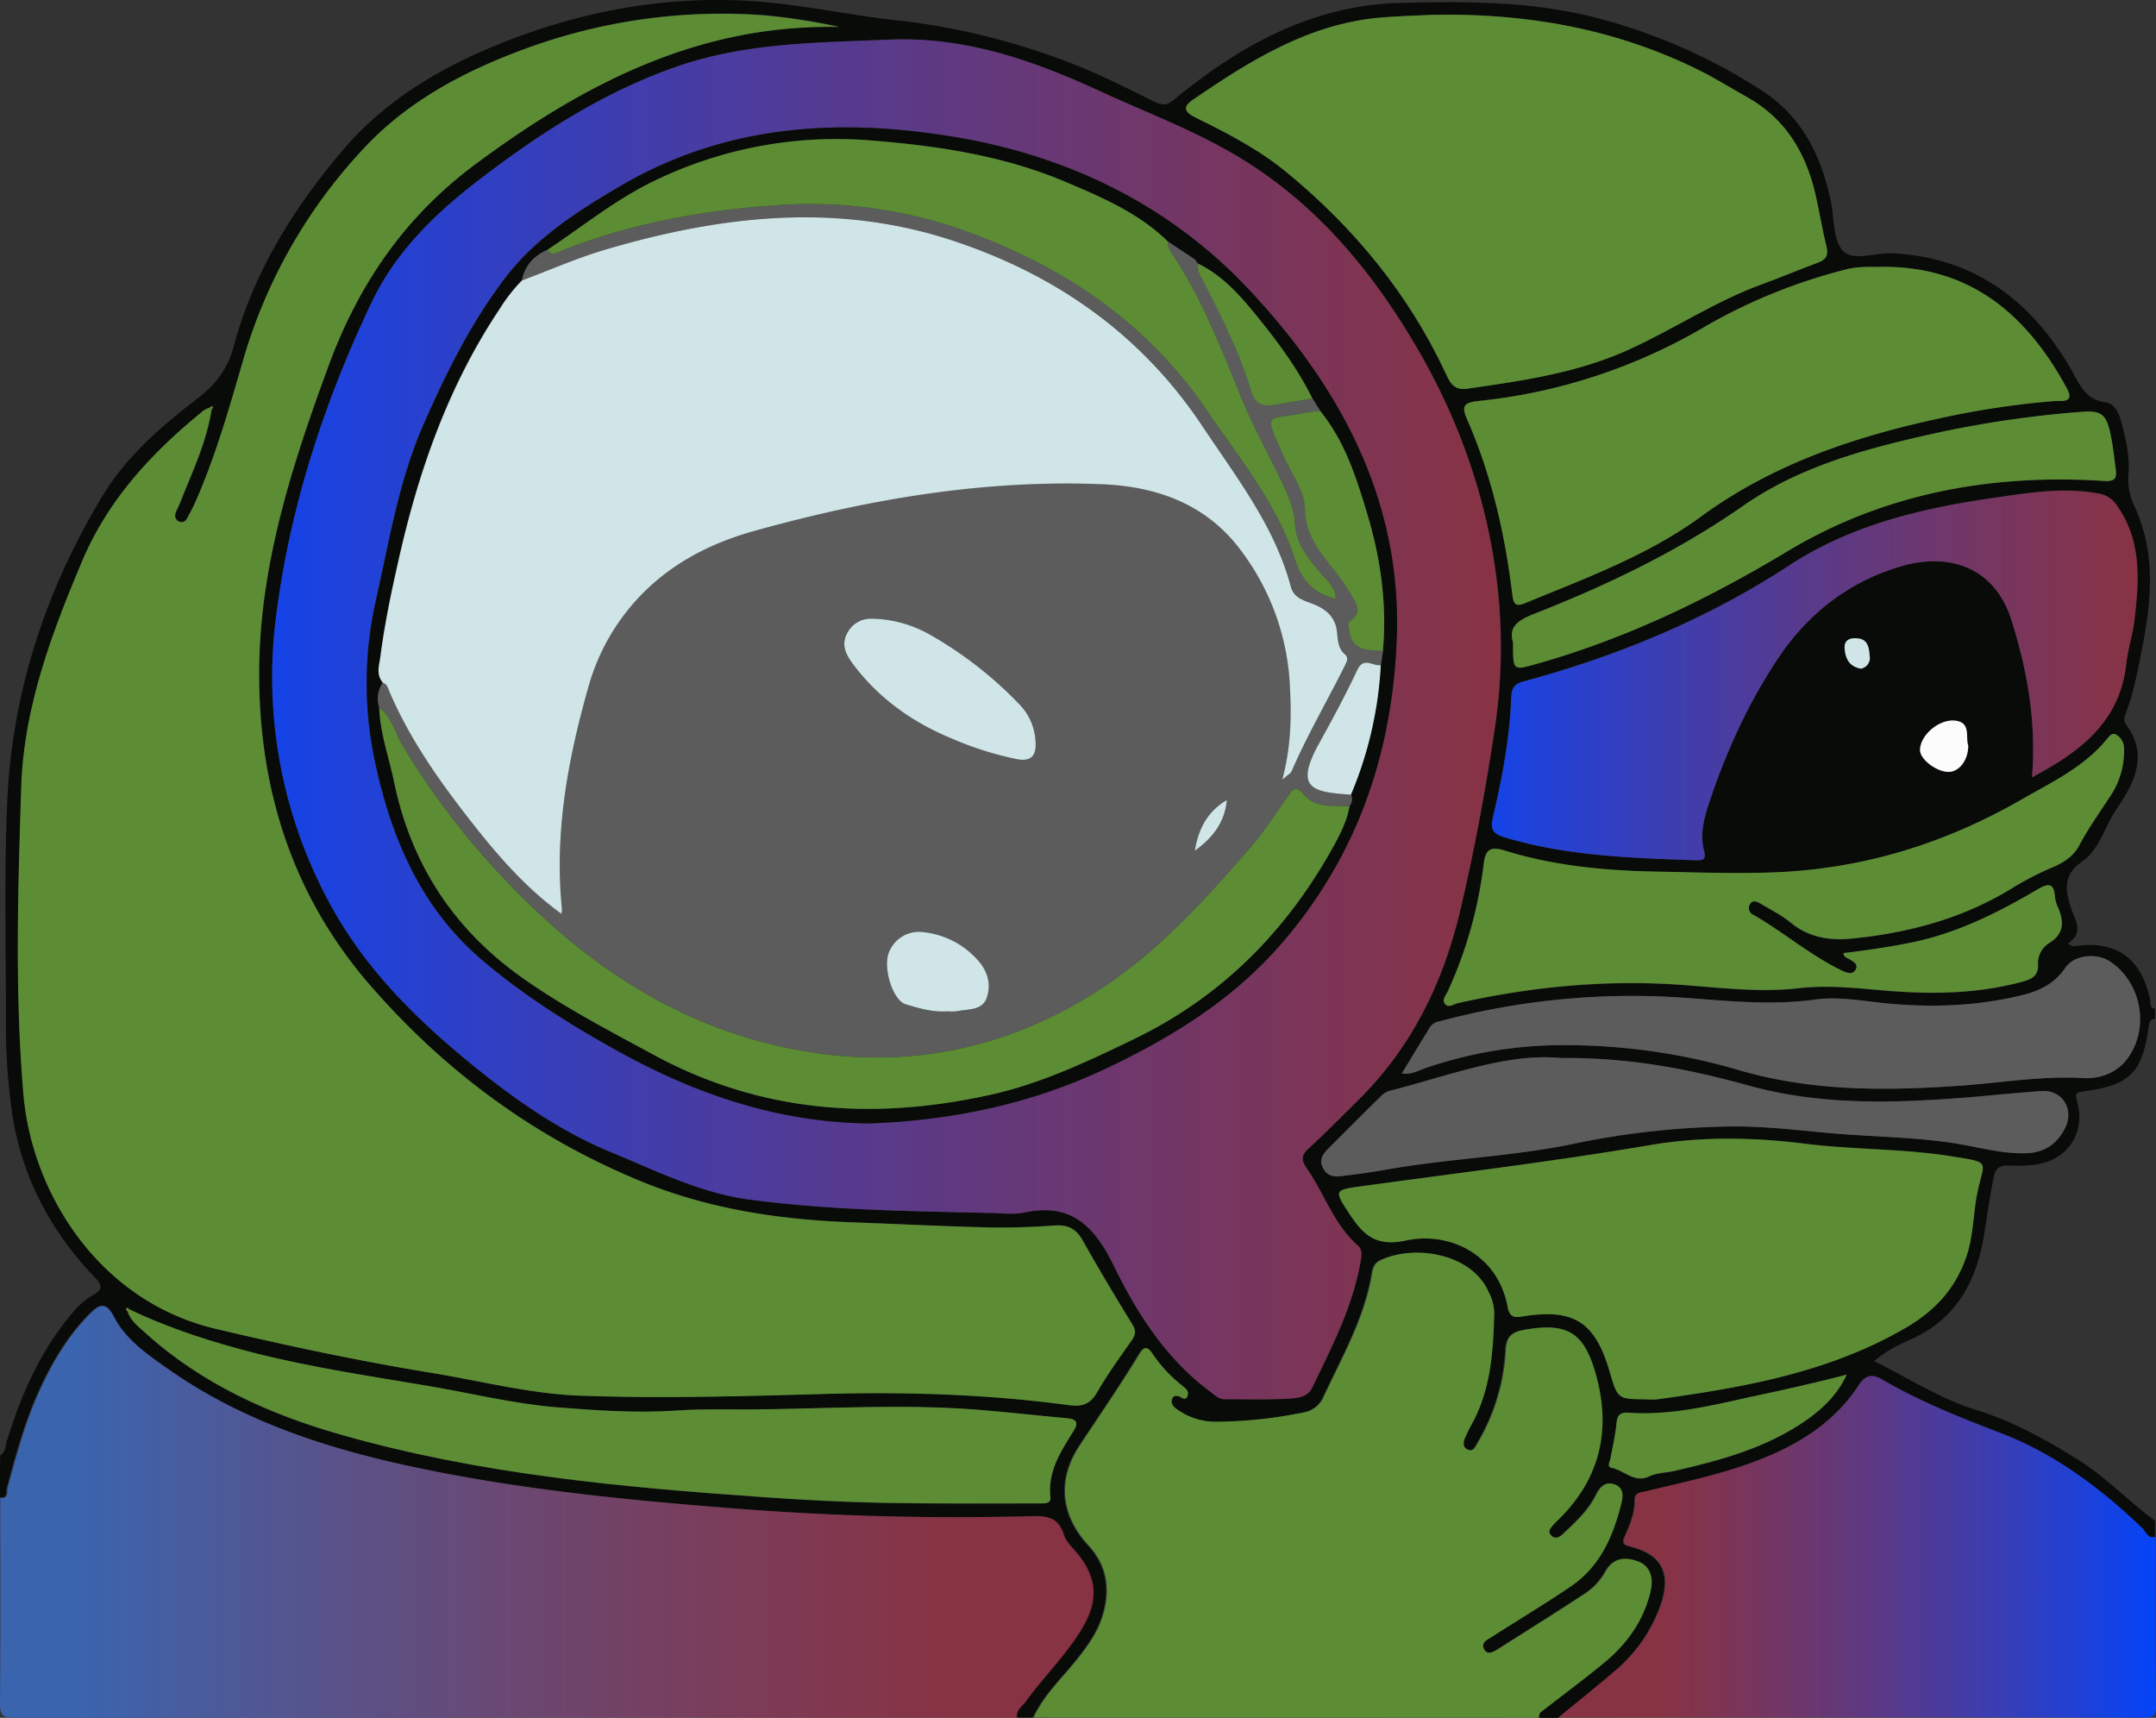 <svg xmlns="http://www.w3.org/2000/svg" xmlns:xlink="http://www.w3.org/1999/xlink" viewBox="0 0 656.99 523.43"><rect x="0" y="0" width="656.99" height="523.43" fill="#333333" stroke="none"/><defs><linearGradient id="a" x1="870.8" y1="1161.82" x2="1204.09" y2="1161.82" gradientUnits="userSpaceOnUse"><stop offset="0.07" stop-color="#3b64af"/><stop offset="0.87" stop-color="#ac334b" stop-opacity="0.7"/></linearGradient><linearGradient id="b" x1="1346.76" y1="1172.47" x2="1528.79" y2="1172.47" gradientUnits="userSpaceOnUse"><stop offset="0.17" stop-color="#ac334b" stop-opacity="0.7"/><stop offset="1" stop-color="#0344fb"/></linearGradient><linearGradient id="c" x1="953.78" y1="920.33" x2="1328.12" y2="920.33" gradientUnits="userSpaceOnUse"><stop offset="0" stop-color="#1543e7"/><stop offset="1" stop-color="#ac334b" stop-opacity="0.7"/></linearGradient><linearGradient id="d" x1="1325.42" y1="906.92" x2="1522.17" y2="906.92" xlink:href="#c"/></defs><path d="M870.89,1144.5c1.73-.94,1.57-2.8,2-4.31,4.05-13,9.27-25.32,17.68-36.14,2.47-3.18,5-6.3,8.58-8.26,2.91-1.61,2.88-3,.67-5.27-14.14-14.72-23.06-32.06-25.63-52.42a185.63,185.63,0,0,1-1.59-23.92c.08-23-.62-46,.41-68.92,1.52-33.54,11.87-64.74,29.26-93.36,7.22-11.88,17.91-21,28.9-29.49,5.4-4.16,9-8.81,10.83-15.66,6.09-22.79,18.44-42.49,33.54-60.16,13.53-15.84,31.53-26,50.88-33.41,24.42-9.34,49.81-13.6,75.92-11.51,13.57,1.08,27,4,40.54,5.53a211.12,211.12,0,0,1,57.88,14.64c7.52,3.13,14.8,6.85,22.13,10.43,2.17,1.05,3.52,1,5.61-.7,20.17-16.64,42.36-28.93,69.31-29.55,20.15-.47,40.39-.53,60.05,4.73a172.11,172.11,0,0,1,50,22.1c12.22,8,17.83,19.78,20.81,33.36,1.14,5.2.57,11.81,3.63,15.26s9.93.62,15.12.87c25,1.25,42.26,14.32,54.44,35.26,2.54,4.36,4.22,9.32,10.47,10.12,2.49.32,4,2.78,4.7,5.38,1.49,5.48,2.91,11.09,2.34,16.71a19.09,19.09,0,0,0,2,9.92c6.71,14.7,4.85,29.59,1.89,44.57-1.19,6-2.37,12.09-4.56,17.88-.48,1.26-.92,2.49,0,3.77,7,9.43,2.22,18.2-2.93,25.7-3.64,5.3-5.1,12.3-10.51,16.05-5.8,4-5.17,8.48-3.38,14.12,1.1,3.44,4.27,7.49-1,10.84,1,.48,1.38.89,1.73.84,12.92-2,20.69,3.43,23.41,16.33.21,1-.25,2.5,1.49,2.72v3c-1.79.18-1.83,1.49-2,2.86-2,13.69-5.68,17.36-19.7,19.29-2.17.3-2.78.6-2.09,3,2.74,9.39-2.69,17.8-12.36,19.28a40.62,40.62,0,0,1-8,.32c-2.86-.13-4.45.4-5.08,3.76-1,5.23-1.85,10.46-2.62,15.73-2.11,14.54-7.83,26.67-22.11,33.25-4,1.81-8,3.69-11.63,6.86,10.58,5.25,20.11,11.49,31,14.85,11.23,3.47,21.37,9.07,31.27,15.28,8.47,5.32,15.29,12.64,23.3,18.5v5c-2.38.66-3-1.61-4.13-2.71-12.69-12.25-26.69-22.73-43.2-29-12.3-4.71-24.47-9.54-35.84-16.19-3.17-1.86-5.16-1.56-7.29,1.7-6.89,10.54-16.86,17.16-28.36,21.92-11.76,4.87-24.14,7.35-36.4,10.34-1.6.39-3.51.28-3.47,2.68.07,4-1.48,7.47-3,11-.73,1.67-.72,2.58,1.48,3.13,9.73,2.41,12.73,8,9.49,17.67a46.39,46.39,0,0,1-14.38,20.62c-5.53,4.73-11.22,9.27-16.84,13.9h-6c-.29-1.49.91-2,1.8-2.69,6.16-4.81,12.49-9.42,18.47-14.45,6.77-5.69,11.72-12.76,13.71-21.53.82-3.63.17-7.36-3.68-8.89s-7.57-1.35-10,2.9a19.08,19.08,0,0,1-6,6.62c-8.76,5.75-17.64,11.34-26.51,16.93-1.35.86-3.28,2.22-4.45.45-1.42-2.19,1-3.15,2.42-4.08,8-5.14,16.13-10,24-15.35,8.76-6,12.77-15.09,15.22-25,.51-2.07.94-5-2-6s-4.5.94-5.73,3.39c-2.36,4.71-6.22,8.2-10,11.75-1,1-2.38,1.6-3.55.45-1.34-1.3-.12-2.41.74-3.4.66-.75,1.41-1.42,2.11-2.13,12.43-12.61,15.39-27.58,10.54-44.22-3.62-12.42-8.79-15.2-21.64-12.94-3.73.66-5.4,2.14-5.61,6.11a61.84,61.84,0,0,1-8.6,28.41c-.67,1.13-1.28,2.68-2.94,2-1.84-.77-1.44-2.4-.8-3.85s1.27-2.71,2-4c5.81-10.59,6.51-22.22,6.8-33.91a14.71,14.71,0,0,0-1.68-6.23c-5.17-11.86-22.66-14.64-33-9.72-1.75.83-2.26,2.34-2.53,4-2.2,13.57-9,25.31-14.71,37.52a8.08,8.08,0,0,1-6,4.81,138,138,0,0,1-26.25,2.86,20.35,20.35,0,0,1-12.68-3.92c-1-.69-1.8-1.6-1.3-3,.34-1,1.18-1.09,2-.88s2.07,1.79,2.74-.21c.45-1.34-.65-2.16-1.54-2.89a42.46,42.46,0,0,1-9.17-9.8c-1.75-2.72-2.78-2-4.15.32-5.67,9.41-11.93,18.45-18,27.6-7.33,11.11-5.24,21.89,2.65,30.43,5.92,6.4,6.77,13.89,4.21,21.88-1.54,4.8-4.47,8.85-7.61,12.8-4.61,5.79-10.16,10.91-13.33,17.78h-5c-.44-2.35,1.58-3.43,2.66-4.93,5.64-7.82,12.75-14.54,17.57-23,4.73-8.25,3.92-15.27-2.2-22.48-1.39-1.64-3.15-3.28-3.75-5.23-1.6-5.22-4.78-5.88-9.89-5.74a862.68,862.68,0,0,1-90.81-2.37c-33.51-2.62-66.92-5.92-99.84-13.13-25.91-5.68-50.69-14-72.59-29.42-6.27-4.41-12.78-8.86-16.39-15.81-2.43-4.67-4.35-3.87-7.23-1-6.67,6.7-11.41,14.68-15.32,23.21-4.4,9.57-7.13,19.69-9.86,29.81-.33,1.2.41,3.49-2.27,3.06Zm39.37-44.37c-.33-.33-.69-.79-1.07-.12-.08.12.28.49.44.74.9,2.88,3.26,4.61,5.32,6.48,17.17,15.58,37.77,24.86,59.69,31.11,42.13,12,85.54,16,129,19.05,11.94.84,23.92,1.48,35.89,1.71,16.14.32,32.3.16,48.45.19,1.33,0,3.07,0,2.87-1.86-.85-7.93,3.22-14.06,7.11-20.29,1.5-2.4.93-3.54-2-3.8-9.43-.82-18.84-2-28.28-2.67-23-1.72-45.92-.18-68.87,0-7.16,0-14.35-.19-21.48.3-12.5.88-24.93,0-37.36-1-13-1.09-25.57-4.24-38.35-6.4-17.68-3-35.43-5.63-52.87-10C935.53,1110.18,922.6,1106.05,910.26,1100.13Zm24.39-274.75a8.11,8.11,0,0,0-1.78.85c-15.54,12.64-29,26.91-36.92,45.75-9.38,22.2-17.85,44.87-18.62,69-1,31.09-2,62.28.65,93.36,2.56,30.32,23,63.24,58.52,71.66,21.87,5.18,43.78,9.85,66,13.47,15.1,2.47,30,6.39,45.34,6.93,24.48.87,49,.18,73.42-.51,25.15-.72,50.27,0,75.25,3.38,3.87.52,6.48-.13,8.6-3.81,3.16-5.46,6.87-10.61,10.51-15.78,1.2-1.71,1.55-2.94.36-4.89-5.21-8.52-10.35-17.08-15.25-25.78-2-3.5-4.46-4.75-8.45-4.47-6.8.48-13.64.74-20.45.58-13.64-.33-27.27-1-40.91-1.53-22.4-.81-44.06-4-65.2-12.7-32.29-13.36-59.34-33.39-82-59.46-23.38-26.89-33.75-58.85-33.9-94.24-.14-33.22,10-64.16,21.25-94.88,9.15-24.86,23.31-45.44,45-61.42,33-24.42,68.07-42.49,110.59-41.58a187.31,187.31,0,0,0-22.92-3.57,173.76,173.76,0,0,0-74,10.68c-17.66,6.6-34.19,15.44-47.22,29.12a158.63,158.63,0,0,0-37.58,65.65c-4.17,14.2-8.19,28.48-14.12,42.1a56.87,56.87,0,0,1-2.9,5.79,1.85,1.85,0,0,1-2.55.88,2,2,0,0,1-.93-2.56c.38-1.1,1-2.12,1.39-3.2,3.67-9.27,8-18.3,9.56-28.29.32-.32.64-.67.09-1C935.22,824.87,934.88,825.22,934.65,825.38Zm237.63,245.36c3.5,0,7.13.61,10.47-.11,14.3-3.1,21.44,3.88,27.42,16.13,7.13,14.59,16,28.48,29.5,38.49,1.34,1,2.45,2.25,4.31,2.24,6.49,0,13,.2,19.47-.18,2.62-.15,5.74-.29,7.27-3.46,6-12.44,12.39-24.72,14.72-38.56.29-1.71.55-3.36-.89-4.64-7.33-6.48-10.21-15.89-15.62-23.64-1.33-1.9-1.83-3.63.36-5.65,5.38-5,10.54-10.16,15.73-15.32,16.07-16,25.6-35.66,30.72-57.33,4.32-18.25,7.73-36.76,10.52-55.31a167,167,0,0,0,1-42.33c-2.82-26.72-11.56-51.69-25.11-74.69-13-22.06-29-41.59-51.14-55.69-14.31-9.12-30.08-14.87-45.27-21.88-20.22-9.32-41-16.59-64.14-15.59-21.5.92-43,.95-63.64,7.9-22.46,7.59-42.18,20.27-60.92,34.62-13.51,10.36-25.56,22-33,37.54-14.22,29.9-24.51,61.1-28.89,94a144.47,144.47,0,0,0,15.78,88.48c10.76,20.3,26.83,36.12,44.54,50.45,12.88,10.42,26.33,19.78,41.74,26.1,13.67,5.61,26.93,12.34,41.86,14.33C1123.37,1069.89,1147.83,1070.2,1172.28,1070.74Zm135-365.07c-5.32.27-10.65.38-16,.84-21.75,1.91-39.5,13-56.89,24.93-3.54,2.41-2.68,3.87.92,5.65,9.7,4.79,19.41,9.85,27.74,16.74,20.24,16.73,36.7,36.64,48,60.57,1.35,2.87,2.39,5.8,6.72,5.19,16.82-2.4,33.6-4.79,49.3-11.91,13.79-6.26,26.45-14.8,40.77-20,5.63-2.05,11.15-4.39,16.77-6.47,2.42-.9,3.39-2.12,2.72-4.87-1.31-5.32-2.17-10.75-3.39-16.1-2.92-12.73-9.22-23.11-21-29.61-4.66-2.58-9.17-5.45-13.92-7.83C1363.35,709.91,1335.9,705.09,1307.3,705.67Zm65,421.86a25.39,25.39,0,0,0,3.49,0c26.26-3.62,52.16-8.1,75.69-21.75,9-5.19,15-11.76,18.39-21.23,2.36-6.51,2.18-13.42,3.54-20.09,2-9.69,4.47-9-8-11-14.66-2.34-29.53-2-44.23-3.79-15.76-2-31.67-2.3-47.29.35-29.36,5-58.9,8.55-88.38,12.6-8,1.1-8.16,1.22-3.72,8,4,6.15,7.76,10.62,17.37,8.52,13.12-2.86,28.09,4,31.1,20.24.65,3.52,2.47,3.21,4.91,2.83,15.3-2.39,21.75,1.76,26.14,16.79C1363.75,1127.46,1363.75,1127.46,1372.27,1127.53Zm71.47-345.06c-3.44,0-6.93-.15-10.37.75A168.27,168.27,0,0,0,1391,800.3a170.36,170.36,0,0,1-69.51,23c-5.28.54-5.1,2.13-3.4,6,7.37,16.9,11.37,34.71,13.61,52.94.36,2.89.94,3.89,3.91,2.66,18.46-7.62,37.41-14.53,53.6-26.39,21.93-16,46.74-24.31,72.77-29.93a259.35,259.35,0,0,1,35-5.26c1.81-.14,6.2.79,3.72-3.81C1488.41,796.92,1471.06,782.05,1443.74,782.47ZM1490,938c14.93-7.87,26.83-17,28.71-34.6.48-4.45,1.94-8.79,2.48-13.24,1.46-12.15,2.3-24.24-5.37-35.07a8.08,8.08,0,0,0-5.59-3.58c-10.54-2-20.86-.27-31.26,1.22-22.25,3.19-43.81,8.18-63,20.71-25,16.34-52.32,27.62-81.1,35.37-2.93.79-3.48,2.45-3.58,5-.47,12.36-2.79,24.46-5.59,36.44-.86,3.69.17,5,3.5,6,19,5.75,38.68,6.36,58.32,7,1.86.07,3.27,0,2.56-2.7-1.27-4.84-.21-9.6,1.32-14.22,5.3-16,12.23-31.39,21.71-45.35,9.15-13.47,21.93-23.07,37.59-27.47,14-3.94,27.94.38,33,16.53C1488.6,905.44,1491.38,921,1490,938Zm-57.47,53.61c.14,1.21,1,1.42,1.72,1.84,1.29.79,3,1.64,1.84,3.38-1,1.49-2.7.81-4.08.14-9.65-4.64-17.78-11.71-27-17a2.25,2.25,0,0,1-.92-3.41c.87-1.24,2.13-.64,3.13,0,3.13,1.89,6.48,3.54,9.28,5.85,5.45,4.49,11.92,5.44,18.35,4.81,17.37-1.71,34-6.1,49.09-15.42a92.85,92.85,0,0,1,12.43-6.39c3.37-1.45,6.24-3.37,7.92-6.53,3-5.7,6.82-10.86,10.26-16.27a24.78,24.78,0,0,0,3.41-13.39,4.69,4.69,0,0,0-2.4-4.14c-1.08-.65-1.92.24-2.52,1-7,8.76-16.91,13.36-26.24,18.73-23.31,13.41-48.26,21.16-75.34,22.22-12,.47-24,0-35.92-.22-15.68-.3-31.26-1.75-46.3-6.42-4.58-1.42-5.87-.11-6.39,4.11a130.46,130.46,0,0,1-10.92,38.75c-.55,1.18-1.74,2.57-1,3.71,1.1,1.59,2.73.21,4.09-.1,22.53-5,45.24-7.23,68.35-5.53,11.76.87,23.61,2.36,35.39,1,9.56-1.09,18.9.14,28.34.87,13.32,1,26.62.7,39.65-2.79,2.78-.75,5.31-1.62,5-5.55a7.17,7.17,0,0,1,3.5-6.33c4.46-2.81,4.44-6.42,2.67-10.65a10.62,10.62,0,0,1-1-3.35c-.28-4.54-2.26-4.1-5.39-2.25-12.23,7.19-24.83,13.48-38.95,16.26C1446,989.78,1439.28,990.76,1432.54,991.57ZM1298,1028.2c2.8.49,4.87-.78,7-1.53a128.58,128.58,0,0,1,43.6-7.05,187.2,187.2,0,0,1,52.13,7.61c22.29,6.53,44.94,6.34,67.79,4.71,12.25-.87,24.41-3,36.8-2.3,5.29.31,10.39-1.42,13.72-5.88,7-9.37,4.27-23.52-5.46-29.75-4.06-2.6-10.86-1.83-13.5,2.12-3.24,4.83-7.93,7-13.16,8.28-13.71,3.35-27.6,3.82-41.62,2.44-7.1-.7-14.26-2.11-21.39-1.12-13.17,1.84-26.27.44-39.34-.51a226.15,226.15,0,0,0-75.08,7.14,4.33,4.33,0,0,0-2.9,1.72C1303.73,1018.72,1300.91,1023.36,1298,1028.2Zm48.5-4.66c-16.55-1.62-34.25,5.47-52.4,10a5.82,5.82,0,0,0-2.46,1.58q-8,7.88-15.92,15.85c-1.68,1.7-3.16,3.43-1.72,6.13s3.67,2.62,6,2.33c4.45-.56,8.9-1.15,13.32-1.94,18.81-3.36,38-3.93,56.75-7.8a247.38,247.38,0,0,1,49.48-5.34c11.86,0,23.53,1.76,35.3,2.53,10.43.68,20.9,1,31.28,2.55,7.37,1.13,14.57,3.34,22.17,3.07,5.68-.2,9.46-2.94,11.83-7.74,2.83-5.72-.93-11.61-7.18-11.19-8.62.58-17.21,1.56-25.83,2.19-21.29,1.57-42.53,1.93-63.39-3.85C1385.88,1027,1367.84,1023.36,1346.47,1023.54ZM1331.88,897c0,8.76-.11,8.51,7.59,6.32,27-7.65,51.83-19.63,75.79-34.06,29.68-17.87,62.41-23.77,96.74-21.56,2.64.17,3.9-.42,3.56-3.09-.47-3.79-.89-7.6-1.67-11.33-1.27-6-2.89-7.14-9-6.62a328.07,328.07,0,0,0-42.44,6.08c-21.22,4.64-42.44,10-60.45,22.53-19.87,13.85-41.35,24.15-63.69,32.92C1333.43,890.09,1330.35,892.12,1331.88,897Zm101.66,223c-10,2.63-19.91,4.78-29.78,7-12.15,2.67-24.25,5.62-36.86,4.72-2.12-.15-3.3.44-3.52,3-.31,3.62-1.19,7.2-1.82,10.79-.18,1-1.29,2.64.35,3,3.88.75,6.92,4.85,11.64,2.51,2.15-1.06,4.86-1,7.29-1.54,14.31-3.28,28.44-7.08,40.66-15.71C1426.51,1130.14,1430.86,1125.87,1433.54,1120Zm37-191.69c-.95-2.47,1.08-7.21-4.26-7.57-5-.34-10.43,4.64-10.44,9,0,2.72,4.7,6.44,8.4,6.65C1467.57,936.57,1470.55,933,1470.58,928.34Zm-32.75-23.43a3.32,3.32,0,0,0,2.74-3.68c-.24-2.42-.35-5.23-3.77-5.53-2.29-.2-4.13.59-3.88,3.25S1434.14,904.17,1437.83,904.91Z" transform="translate(-870.8 -701.15)" style="fill:#090b08"/><path d="M870.89,1157.5c2.68.43,1.94-1.86,2.27-3.06,2.73-10.12,5.46-20.24,9.86-29.81,3.91-8.53,8.65-16.51,15.32-23.21,2.88-2.9,4.8-3.7,7.23,1,3.61,6.95,10.12,11.4,16.39,15.81,21.9,15.42,46.68,23.74,72.59,29.42,32.92,7.21,66.33,10.51,99.84,13.13a862.68,862.68,0,0,0,90.81,2.37c5.11-.14,8.29.52,9.89,5.74.6,2,2.36,3.59,3.75,5.23,6.12,7.21,6.93,14.23,2.2,22.48-4.82,8.43-11.93,15.15-17.57,23-1.08,1.5-3.1,2.58-2.66,4.93q-152.76,0-305.51.11c-3.95,0-4.53-1.11-4.5-4.69C871,1199.09,870.89,1178.3,870.89,1157.5Z" transform="translate(-870.8 -701.15)" style="fill:url(#a)"/><path d="M1185.8,1224.47c3.17-6.87,8.72-12,13.33-17.78,3.14-4,6.07-8,7.61-12.8,2.56-8,1.71-15.48-4.21-21.88-7.89-8.54-10-19.32-2.65-30.43,6-9.15,12.29-18.19,18-27.6,1.37-2.28,2.4-3,4.15-.32a42.46,42.46,0,0,0,9.17,9.8c.89.73,2,1.55,1.54,2.89-.67,2-1.79.43-2.74.21s-1.71-.08-2,.88c-.5,1.35.35,2.26,1.3,3a20.35,20.35,0,0,0,12.68,3.92,138,138,0,0,0,26.25-2.86,8.08,8.08,0,0,0,6-4.81c5.66-12.21,12.51-24,14.71-37.52.27-1.68.78-3.19,2.53-4,10.37-4.92,27.86-2.14,33,9.72a14.71,14.71,0,0,1,1.68,6.23c-.29,11.69-1,23.32-6.8,33.91-.72,1.32-1.39,2.66-2,4s-1,3.08.8,3.85c1.66.69,2.27-.86,2.94-2a61.84,61.84,0,0,0,8.6-28.41c.21-4,1.88-5.45,5.61-6.11,12.85-2.26,18,.52,21.64,12.94,4.85,16.64,1.89,31.61-10.54,44.22-.7.71-1.45,1.38-2.11,2.13-.86,1-2.08,2.1-.74,3.4,1.17,1.15,2.53.52,3.55-.45,3.75-3.55,7.61-7,10-11.75,1.23-2.45,2.72-4.44,5.73-3.39s2.54,3.92,2,6c-2.45,9.87-6.46,19-15.22,25-7.85,5.34-16,10.21-24,15.35-1.45.93-3.84,1.89-2.42,4.08,1.17,1.77,3.1.41,4.45-.45,8.87-5.59,17.75-11.18,26.51-16.93a19.08,19.08,0,0,0,6-6.62c2.41-4.25,6.24-4.39,10-2.9s4.5,5.26,3.68,8.89c-2,8.77-6.94,15.84-13.71,21.53-6,5-12.31,9.64-18.47,14.45-.89.69-2.09,1.2-1.8,2.69Z" transform="translate(-870.8 -701.15)" style="fill:#5c8d35"/><path d="M1345.76,1224.47c5.62-4.63,11.31-9.17,16.84-13.9A46.39,46.39,0,0,0,1377,1190c3.24-9.63.24-15.26-9.49-17.67-2.2-.55-2.21-1.46-1.48-3.13,1.53-3.5,3.08-7,3-11,0-2.4,1.87-2.29,3.47-2.68,12.26-3,24.64-5.47,36.4-10.34,11.5-4.76,21.47-11.38,28.36-21.92,2.13-3.26,4.12-3.56,7.29-1.7,11.37,6.65,23.54,11.48,35.84,16.19,16.51,6.32,30.51,16.8,43.2,29,1.14,1.1,1.75,3.37,4.13,2.71,0,17.16-.1,34.32.08,51.48,0,3-.6,3.59-3.58,3.58Q1435,1224.39,1345.76,1224.47Z" transform="translate(-870.8 -701.15)" style="fill:url(#b)"/><path d="M935.22,826c-1.53,10-5.89,19-9.56,28.28-.43,1.08-1,2.1-1.39,3.2a2,2,0,0,0,.93,2.56,1.85,1.85,0,0,0,2.55-.88,56.87,56.87,0,0,0,2.9-5.79c5.93-13.62,10-27.9,14.12-42.1a158.63,158.63,0,0,1,37.58-65.65c13-13.68,29.56-22.52,47.22-29.12a173.76,173.76,0,0,1,74-10.68,187.31,187.31,0,0,1,22.92,3.57C1084,708.44,1049,726.51,1016,750.93c-21.64,16-35.8,36.56-45,61.42-11.3,30.72-21.39,61.66-21.25,94.88.15,35.39,10.52,67.35,33.9,94.24,22.68,26.07,49.73,46.1,82,59.46,21.14,8.74,42.8,11.89,65.2,12.7,13.64.49,27.27,1.2,40.91,1.53,6.81.16,13.65-.1,20.45-.58,4-.28,6.47,1,8.45,4.47,4.9,8.7,10,17.26,15.25,25.78,1.19,2,.84,3.18-.36,4.89-3.64,5.17-7.35,10.32-10.51,15.78-2.12,3.68-4.73,4.33-8.6,3.81-25-3.36-50.1-4.1-75.25-3.38-24.47.69-48.94,1.38-73.42.51-15.35-.54-30.24-4.46-45.34-6.93-22.17-3.62-44.08-8.29-66-13.47-35.5-8.42-56-41.34-58.52-71.66-2.63-31.08-1.64-62.27-.65-93.36.77-24.17,9.24-46.84,18.62-69,8-18.84,21.38-33.11,36.92-45.75a8.11,8.11,0,0,1,1.78-.85Z" transform="translate(-870.8 -701.15)" style="fill:#5c8d35"/><path d="M1172.28,1070.74c-24.45-.54-48.91-.85-73.21-4.08-14.93-2-28.19-8.72-41.86-14.33-15.41-6.32-28.86-15.68-41.74-26.1-17.71-14.33-33.78-30.15-44.54-50.45a144.47,144.47,0,0,1-15.78-88.48c4.38-32.92,14.67-64.12,28.89-94,7.39-15.52,19.44-27.18,33-37.54,18.74-14.35,38.46-27,60.92-34.62,20.6-7,42.14-7,63.64-7.9,23.09-1,43.92,6.27,64.14,15.59,15.19,7,31,12.76,45.27,21.88,22.14,14.1,38.14,33.63,51.14,55.69,13.55,23,22.29,48,25.11,74.69a167,167,0,0,1-1,42.33c-2.79,18.55-6.2,37.06-10.52,55.31-5.12,21.67-14.65,41.35-30.72,57.33-5.19,5.16-10.35,10.36-15.73,15.32-2.19,2-1.69,3.75-.36,5.65,5.41,7.75,8.29,17.16,15.62,23.64,1.44,1.28,1.18,2.93.89,4.64-2.33,13.84-8.72,26.12-14.72,38.56-1.53,3.17-4.65,3.31-7.27,3.46-6.47.38-13,.14-19.47.18-1.86,0-3-1.25-4.31-2.24-13.51-10-22.37-23.9-29.5-38.49-6-12.25-13.12-19.23-27.42-16.13C1179.41,1071.35,1175.78,1070.74,1172.28,1070.74Zm-37-27.27c24.56-.79,49.11-5.69,72.1-16.55,19.91-9.41,38.51-20.69,53.39-37.71,23.57-27,34.32-58.64,35.6-93.66,1.54-41.91-17.19-76.29-44.62-105.72-24.35-26.12-55.44-41.32-91-47.09-35.36-5.74-69.35-3.4-101,15.13-13,7.6-25.71,15.79-34.93,27.85-10.43,13.66-18.07,29.08-25,44.81-7.41,16.9-10.36,35-14.35,52.87a114.31,114.31,0,0,0-.63,48.92c5,23.92,14.08,45.51,33.16,61.64,12.21,10.33,25.72,18.88,39.68,26.71C1081.59,1034.06,1106.74,1043,1135.27,1043.47Z" transform="translate(-870.8 -701.15)" style="fill:url(#c)"/><path d="M1307.3,705.67c28.6-.58,56,4.24,81.79,17.14,4.75,2.38,9.26,5.25,13.92,7.83,11.75,6.5,18,16.88,21,29.61,1.22,5.35,2.08,10.78,3.39,16.1.67,2.75-.3,4-2.72,4.87-5.62,2.08-11.14,4.42-16.77,6.47-14.32,5.19-27,13.73-40.77,20-15.7,7.12-32.48,9.51-49.3,11.91-4.33.61-5.37-2.32-6.72-5.19-11.27-23.93-27.73-43.84-48-60.57-8.33-6.89-18-12-27.74-16.74-3.6-1.78-4.46-3.24-.92-5.65,17.39-11.88,35.14-23,56.89-24.93C1296.65,706.05,1302,705.94,1307.3,705.67Z" transform="translate(-870.8 -701.15)" style="fill:#5c8d35"/><path d="M1372.27,1127.53c-8.52-.07-8.52-.07-11-8.51-4.39-15-10.84-19.18-26.14-16.79-2.44.38-4.26.69-4.91-2.83-3-16.25-18-23.1-31.1-20.24-9.61,2.1-13.33-2.37-17.37-8.52-4.44-6.77-4.28-6.89,3.72-8,29.48-4.05,59-7.6,88.38-12.6,15.62-2.65,31.53-2.33,47.29-.35,14.7,1.84,29.57,1.45,44.23,3.79,12.46,2,10,1.26,8,11-1.36,6.67-1.18,13.58-3.54,20.09-3.43,9.47-9.44,16-18.39,21.23-23.53,13.65-49.43,18.13-75.69,21.75A25.39,25.39,0,0,1,1372.27,1127.53Z" transform="translate(-870.8 -701.15)" style="fill:#5c8d35"/><path d="M1443.74,782.47c27.32-.42,44.67,14.45,56.9,37.07,2.48,4.6-1.91,3.67-3.72,3.81a259.35,259.35,0,0,0-35,5.26c-26,5.62-50.84,13.89-72.77,29.93-16.19,11.86-35.14,18.77-53.6,26.39-3,1.23-3.55.23-3.91-2.66-2.24-18.23-6.24-36-13.61-52.94-1.7-3.9-1.88-5.49,3.4-6a170.36,170.36,0,0,0,69.51-23,168.27,168.27,0,0,1,42.42-17.08C1436.81,782.32,1440.3,782.51,1443.74,782.47Z" transform="translate(-870.8 -701.15)" style="fill:#5c8d35"/><path d="M1490,938c1.37-17-1.41-32.52-6.27-47.92-5.09-16.15-19-20.47-33-16.53-15.66,4.4-28.44,14-37.59,27.47-9.48,14-16.41,29.31-21.71,45.35-1.53,4.62-2.59,9.38-1.32,14.22.71,2.69-.7,2.77-2.56,2.7-19.64-.69-39.28-1.3-58.32-7-3.33-1-4.36-2.3-3.5-6,2.8-12,5.12-24.08,5.59-36.44.1-2.55.65-4.21,3.58-5,28.78-7.75,56.07-19,81.1-35.37,19.19-12.53,40.75-17.52,63-20.71,10.4-1.49,20.72-3.19,31.26-1.22a8.08,8.08,0,0,1,5.59,3.58c7.67,10.83,6.83,22.92,5.37,35.07-.54,4.45-2,8.79-2.48,13.24C1516.84,920.93,1504.94,930.09,1490,938Z" transform="translate(-870.8 -701.15)" style="fill:url(#d)"/><path d="M1432.54,991.57c6.74-.81,13.45-1.79,20.13-3.11,14.12-2.78,26.72-9.07,38.95-16.26,3.13-1.85,5.11-2.29,5.39,2.25a10.62,10.62,0,0,0,1,3.35c1.77,4.23,1.79,7.84-2.67,10.65a7.17,7.17,0,0,0-3.5,6.33c.29,3.93-2.24,4.8-5,5.55-13,3.49-26.33,3.81-39.65,2.79-9.44-.73-18.78-2-28.34-.87-11.78,1.34-23.63-.15-35.39-1-23.11-1.7-45.82.51-68.35,5.53-1.36.31-3,1.69-4.09.1-.79-1.14.4-2.53,1-3.71a130.46,130.46,0,0,0,10.92-38.75c.52-4.22,1.81-5.53,6.39-4.11,15,4.67,30.62,6.12,46.3,6.42,12,.22,23.92.69,35.92.22,27.08-1.06,52-8.81,75.34-22.22,9.33-5.37,19.29-10,26.24-18.73.6-.75,1.44-1.64,2.52-1a4.69,4.69,0,0,1,2.4,4.14,24.78,24.78,0,0,1-3.41,13.39c-3.44,5.41-7.25,10.57-10.26,16.27-1.68,3.16-4.55,5.08-7.92,6.53a92.85,92.85,0,0,0-12.43,6.39c-15.07,9.32-31.72,13.71-49.09,15.42-6.43.63-12.9-.32-18.35-4.81-2.8-2.31-6.15-4-9.28-5.85-1-.6-2.26-1.2-3.13,0a2.25,2.25,0,0,0,.92,3.41c9.24,5.3,17.37,12.37,27,17,1.38.67,3.1,1.35,4.08-.14,1.16-1.74-.55-2.59-1.84-3.38C1433.58,993,1432.68,992.78,1432.54,991.57Z" transform="translate(-870.8 -701.15)" style="fill:#5c8d35"/><path d="M910.26,1100.13c12.34,5.92,25.27,10,38.53,13.39,17.44,4.39,35.19,7,52.87,10,12.78,2.16,25.4,5.31,38.35,6.4,12.43,1,24.86,1.88,37.36,1,7.13-.49,14.32-.26,21.48-.3,23-.15,45.92-1.69,68.87,0,9.44.71,18.85,1.85,28.28,2.67,2.92.26,3.49,1.4,2,3.8-3.89,6.23-8,12.36-7.11,20.29.2,1.88-1.54,1.86-2.87,1.86-16.15,0-32.31.13-48.45-.19-12-.23-24-.87-35.89-1.71-43.49-3-86.9-7-129-19.05-21.92-6.25-42.52-15.53-59.69-31.11-2.06-1.87-4.42-3.6-5.32-6.48C909.85,1100.55,910.06,1100.34,910.26,1100.13Z" transform="translate(-870.8 -701.15)" style="fill:#5c8d35"/><path d="M1298,1028.2c2.94-4.84,5.76-9.48,8.59-14.12a4.33,4.33,0,0,1,2.9-1.72,226.15,226.15,0,0,1,75.08-7.14c13.07.95,26.17,2.35,39.34.51,7.13-1,14.29.42,21.39,1.12,14,1.38,27.91.91,41.62-2.44,5.23-1.28,9.92-3.45,13.16-8.28,2.64-4,9.44-4.72,13.5-2.12,9.73,6.23,12.44,20.38,5.46,29.75-3.33,4.46-8.43,6.19-13.72,5.88-12.39-.71-24.55,1.43-36.8,2.3-22.85,1.63-45.5,1.82-67.79-4.71a187.2,187.2,0,0,0-52.13-7.61,128.58,128.58,0,0,0-43.6,7.05C1302.84,1027.42,1300.77,1028.69,1298,1028.2Z" transform="translate(-870.8 -701.15)" style="fill:#5c5c5c"/><path d="M1346.47,1023.54c21.37-.18,39.41,3.49,57.25,8.42,20.86,5.78,42.1,5.42,63.39,3.85,8.62-.63,17.21-1.61,25.83-2.19,6.25-.42,10,5.47,7.18,11.19-2.37,4.8-6.15,7.54-11.83,7.74-7.6.27-14.8-1.94-22.17-3.07-10.38-1.58-20.85-1.87-31.28-2.55-11.77-.77-23.44-2.56-35.3-2.53a247.38,247.38,0,0,0-49.48,5.34c-18.76,3.87-37.94,4.44-56.75,7.8-4.42.79-8.87,1.38-13.32,1.94-2.35.29-4.62.28-6-2.33s0-4.43,1.72-6.13q7.92-8,15.92-15.85a5.82,5.82,0,0,1,2.46-1.58C1312.22,1029,1329.92,1021.92,1346.47,1023.54Z" transform="translate(-870.8 -701.15)" style="fill:#5c5c5c"/><path d="M1331.88,897c-1.53-4.86,1.55-6.89,6.44-8.81,22.34-8.77,43.82-19.07,63.69-32.92,18-12.55,39.23-17.89,60.45-22.53a328.07,328.07,0,0,1,42.44-6.08c6.1-.52,7.72.62,9,6.62.78,3.73,1.2,7.54,1.67,11.33.34,2.67-.92,3.26-3.56,3.09-34.33-2.21-67.06,3.69-96.74,21.56-24,14.43-48.84,26.41-75.79,34.06C1331.77,905.49,1331.84,905.74,1331.88,897Z" transform="translate(-870.8 -701.15)" style="fill:#5c8d35"/><path d="M1433.54,1120c-2.68,5.84-7,10.11-12,13.65-12.22,8.63-26.35,12.43-40.66,15.71-2.43.56-5.14.48-7.29,1.54-4.72,2.34-7.76-1.76-11.64-2.51-1.64-.32-.53-1.91-.35-3,.63-3.59,1.51-7.17,1.82-10.79.22-2.53,1.4-3.12,3.52-3,12.61.9,24.71-2,36.86-4.72C1413.63,1124.81,1423.5,1122.66,1433.54,1120Z" transform="translate(-870.8 -701.15)" style="fill:#5c8d35"/><path d="M1470.58,928.34c0,4.67-3,8.23-6.3,8-3.7-.21-8.41-3.93-8.4-6.65,0-4.33,5.49-9.31,10.44-9C1471.66,921.13,1469.63,925.87,1470.58,928.34Z" transform="translate(-870.8 -701.15)" style="fill:#fcfcfc"/><path d="M1437.83,904.91c-3.69-.74-4.65-3.21-4.91-6s1.59-3.45,3.88-3.25c3.42.3,3.53,3.11,3.77,5.53A3.32,3.32,0,0,1,1437.83,904.91Z" transform="translate(-870.8 -701.15)" style="fill:#cfe5e7"/><path d="M934.65,825.38c.23-.16.57-.51.66-.45.55.35.23.7-.09,1Z" transform="translate(-870.8 -701.15)" style="fill:#5c8d35"/><path d="M909.63,1100.75c-.16-.25-.52-.62-.44-.74.38-.67.74-.21,1.07.12C910.06,1100.34,909.85,1100.55,909.63,1100.75Z" transform="translate(-870.8 -701.15)" style="fill:#5c8d35"/><path d="M1135.27,1043.47c-28.53-.46-53.68-9.41-77.53-22.8-14-7.83-27.47-16.38-39.68-26.71-19.08-16.13-28.18-37.72-33.16-61.64a114.31,114.31,0,0,1,.63-48.92c4-17.84,6.94-36,14.35-52.87,6.89-15.73,14.53-31.15,25-44.81,9.22-12.06,22-20.25,34.93-27.85,31.61-18.53,65.6-20.87,101-15.13,35.57,5.77,66.66,21,91,47.09,27.43,29.43,46.16,63.81,44.62,105.72-1.28,35-12,66.69-35.6,93.66-14.88,17-33.48,28.3-53.39,37.71C1184.38,1037.78,1159.83,1042.68,1135.27,1043.47Zm100.59-261.88-1-1.42-8.25-5.47c-8.74-8.61-19.84-13.34-30.81-18-18.84-8-38.85-11.09-59.16-12.71a127.07,127.07,0,0,0-66.79,12.47c-11.55,5.61-21.5,13.72-32.13,20.77-4.19,1.83-7,4.79-7.89,9.4a50.18,50.18,0,0,0-6.79,8.57c-15.88,23.73-25,50.14-31.11,77.77-2,9.25-4,18.5-5.18,27.93-.37,3-1.49,5.66.73,8.26a8.54,8.54,0,0,0-1.13,7.65c.25,7.72,2.92,15,4.46,22.42,5.21,25.29,18.29,45.27,39.53,60.17,12.59,8.84,26.12,15.85,39.57,23.15,32.66,17.72,67,20.09,102.65,12.21,15.39-3.41,29.51-10.1,43.64-16.92,26.77-12.92,46.51-32.88,60.8-58.59,2.18-3.91,4.22-7.94,5-12.44a3.58,3.58,0,0,0,.44-3.5,117.37,117.37,0,0,0,9.09-39.49c.21-1.42.43-2.84.64-4.26,1.31-14.54-.73-28.69-5-42.6-3.28-10.79-6.75-21.5-14-30.45l-2.49-3.93c-4.71-9.55-11.1-18-17.8-26.18-4.81-5.85-10-11.49-17-14.89Z" transform="translate(-870.8 -701.15)" style="fill:#090b08"/><path d="M1029.85,786.61c.87-4.61,3.7-7.57,7.89-9.4,1,2,2.38,1.1,3.79.54,21-8.41,42.92-12.41,65.26-14a140.22,140.22,0,0,1,56.82,7.3c30.52,10.71,56.4,27.87,74.89,55,10,14.65,21.43,28.56,27,45.68,2.19,6.76,6,10.21,12.28,11.92l.45.19-.38-.26c-.1-3.7-3-5.78-5-8.28-3.55-4.36-7.12-8.4-7.43-14.64-.19-4-1.75-7.89-3.57-11.74-4.16-8.8-9-17.36-12.65-26.28-6.31-15.36-12.18-30.82-21.56-44.65a6.5,6.5,0,0,1-1-3.28l8.25,5.47,1,1.42.08-.1a6.29,6.29,0,0,0,1,4.27c5.7,11.21,11.53,22.39,15.13,34.49,1.17,3.92,3.48,4.87,7,4.31,3.9-.63,7.78-1.33,11.67-2q1.24,2,2.48,3.93a22.77,22.77,0,0,0-4,.24c-12.43,2.84-13.64-1.1-7.33,13.18,2.4,5.44,6.49,10.59,6.61,16.48.16,7.41,4.06,12.33,8.13,17.55a63.56,63.56,0,0,1,6,8.51c1.29,2.38,3.58,5.2-.22,7.76-1,.66-.59,2.16-.41,3.31.94,6.18,5.85,5.64,10.22,6-.21,1.42-.43,2.84-.64,4.26-2.38.45-5.18-2.74-7.18,1.53-3.5,7.48-7.42,14.79-11.44,22-7.8,14-2.43,15.18,9.53,15.95a3.58,3.58,0,0,1-.44,3.5c-4.94-.21-10.41.68-14-3.63-2.63-3.16-3.45-1.2-4.82.73-3.55,5-6.76,10.17-10.81,14.84-14.91,17.22-30.05,34.06-49.84,46.07q-41.16,24.94-88.29,16.37c-29.5-5.39-54.81-19.41-76.83-39.5A235.69,235.69,0,0,1,993.31,928c-2.24-3.76-3.15-8.42-6.94-11.23a8.54,8.54,0,0,1,1.13-7.65c1.27.47,1.54,1.73,2,2.75,6.48,15.15,16,28.36,26.15,41.18,7.73,9.78,16,19.09,26.23,26.47l.32.14-.38-.07a5.43,5.43,0,0,0,.24-1.46c-2.34-23.1,1.78-45.47,8-67.51a65.37,65.37,0,0,1,17.26-29.38c9.45-9.24,20.93-14.92,33.35-18.37,34.61-9.63,69.85-15.7,105.91-14.23,16.19.66,31.13,5.69,41.7,19.3a74.4,74.4,0,0,1,15.67,42.92c.44,9,.3,17.93-2.36,27.86,1.68-1.49,2.58-1.91,2.87-2.59,4.82-11.17,11-21.66,16.39-32.54.54-1.1.94-2.13-.22-3.13-2-1.69-2.1-4.15-2.31-6.42-.38-4.29-2.58-6.75-6.47-8.51-2.85-1.3-6.6-1.75-7.66-5.71-5-18.44-16.55-33.22-26.86-48.73-18.55-27.9-44.35-46.06-75.8-56.53-35.61-11.86-71-7.73-106,2.57C1046.76,779.71,1038.38,783.43,1029.85,786.61Zm106.44,103a8,8,0,0,0-7.43,4.47c-2,3.69-.1,6.85,2,9.65,7.84,10.35,18.11,17.56,30,22.45a99.5,99.5,0,0,0,19.87,6.26c4,.72,5.83-.86,5.56-5.2a17.45,17.45,0,0,0-5-11.6,119,119,0,0,0-27.07-21.09A37.16,37.16,0,0,0,1136.29,889.66Zm23.23,119.64a14.1,14.1,0,0,0,3,0c3.29-.72,7.54,0,8.94-4.1s.35-7.9-2.49-11.16a25.7,25.7,0,0,0-16.8-8.83,9.79,9.79,0,0,0-10.75,7c-1.27,4.88,1.63,13.9,5.43,15C1150.91,1008.38,1155.12,1009.66,1159.52,1009.3Zm85.13-64.39c-6,3.51-8.73,8.94-9.74,15.43C1240.28,956.53,1244.06,951.72,1244.65,944.91Z" transform="translate(-870.8 -701.15)" style="fill:#5c5c5c"/><path d="M1029.85,786.61c8.53-3.18,16.91-6.9,25.63-9.46,35.07-10.3,70.43-14.43,106-2.57,31.45,10.47,57.25,28.63,75.8,56.53,10.31,15.51,21.91,30.29,26.86,48.73,1.06,4,4.81,4.41,7.66,5.71,3.89,1.76,6.09,4.22,6.47,8.51.21,2.27.35,4.73,2.31,6.42,1.16,1,.76,2,.22,3.13-5.39,10.88-11.57,21.37-16.39,32.54-.29.68-1.19,1.1-2.87,2.59,2.66-9.93,2.8-18.89,2.36-27.86A74.4,74.4,0,0,0,1248.27,868c-10.57-13.61-25.51-18.64-41.7-19.3-36.06-1.47-71.3,4.6-105.91,14.23-12.42,3.45-23.9,9.13-33.35,18.37a65.37,65.37,0,0,0-17.26,29.38c-6.24,22-10.36,44.41-8,67.51a5.43,5.43,0,0,1-.24,1.46l.06-.07c-10.2-7.38-18.5-16.69-26.23-26.47-10.11-12.82-19.67-26-26.15-41.18-.43-1-.7-2.28-2-2.75-2.22-2.6-1.1-5.3-.73-8.26C988,891.45,989.91,882.2,992,873c6.1-27.63,15.23-54,31.11-77.77A50.18,50.18,0,0,1,1029.85,786.61Z" transform="translate(-870.8 -701.15)" style="fill:#cfe5e7"/><path d="M986.37,916.79c3.79,2.81,4.7,7.47,6.94,11.23a235.69,235.69,0,0,0,44.15,53.65c22,20.09,47.33,34.11,76.83,39.5q47.09,8.61,88.29-16.37c19.79-12,34.93-28.85,49.84-46.07,4-4.67,7.26-9.86,10.81-14.84,1.37-1.93,2.19-3.89,4.82-.73,3.57,4.31,9,3.42,14,3.63-.79,4.5-2.83,8.53-5,12.44-14.29,25.71-34,45.67-60.8,58.59-14.13,6.82-28.25,13.51-43.64,16.92-35.62,7.88-70,5.51-102.65-12.21-13.45-7.3-27-14.31-39.57-23.15-21.24-14.9-34.32-34.88-39.53-60.17C989.29,931.75,986.62,924.51,986.37,916.79Z" transform="translate(-870.8 -701.15)" style="fill:#5c8d35"/><path d="M1277.75,883.64c-6.29-1.71-10.09-5.16-12.28-11.92-5.54-17.12-17-31-27-45.68-18.49-27.11-44.37-44.27-74.89-55a140.22,140.22,0,0,0-56.82-7.3c-22.34,1.58-44.31,5.58-65.26,14-1.41.56-2.79,1.48-3.79-.54,10.63-7.05,20.58-15.16,32.13-20.77A127.07,127.07,0,0,1,1136.66,744c20.31,1.62,40.32,4.67,59.16,12.71,11,4.68,22.07,9.41,30.81,18a6.5,6.5,0,0,0,1,3.28c9.38,13.83,15.25,29.29,21.56,44.65,3.66,8.92,8.49,17.48,12.65,26.28,1.82,3.85,3.38,7.77,3.57,11.74.31,6.24,3.88,10.28,7.43,14.64,2,2.5,4.92,4.58,5,8.28Z" transform="translate(-870.8 -701.15)" style="fill:#5c8d35"/><path d="M1292.2,899.54c-4.37-.38-9.28.16-10.22-6-.18-1.15-.57-2.65.41-3.31,3.8-2.56,1.51-5.38.22-7.76a63.56,63.56,0,0,0-6-8.51c-4.07-5.22-8-10.14-8.13-17.55-.12-5.89-4.21-11-6.61-16.48-6.31-14.28-5.1-10.34,7.33-13.18a22.77,22.77,0,0,1,4-.24c7.29,9,10.76,19.66,14,30.45C1291.47,870.85,1293.51,885,1292.2,899.54Z" transform="translate(-870.8 -701.15)" style="fill:#5c8d35"/><path d="M1282.47,943.29c-12-.77-17.33-1.93-9.53-15.95,4-7.22,7.94-14.53,11.44-22,2-4.27,4.8-1.08,7.18-1.53A117.37,117.37,0,0,1,1282.47,943.29Z" transform="translate(-870.8 -701.15)" style="fill:#cfe5e7"/><path d="M1270.72,822.56c-3.89.67-7.77,1.37-11.67,2-3.54.56-5.85-.39-7-4.31-3.6-12.1-9.43-23.28-15.13-34.49a6.29,6.29,0,0,1-1-4.27c7,3.4,12.17,9,17,14.89C1259.62,804.56,1266,813,1270.72,822.56Z" transform="translate(-870.8 -701.15)" style="fill:#5c8d35"/><path d="M1235.86,781.59l-1-1.42Z" transform="translate(-870.8 -701.15)" style="fill:#5c8d35"/><path d="M1136.29,889.66a37.16,37.16,0,0,1,18,4.94,119,119,0,0,1,27.07,21.09,17.45,17.45,0,0,1,5,11.6c.27,4.34-1.58,5.92-5.56,5.2a99.5,99.5,0,0,1-19.87-6.26c-11.9-4.89-22.17-12.1-30-22.45-2.13-2.8-4-6-2-9.65A8,8,0,0,1,1136.29,889.66Z" transform="translate(-870.8 -701.15)" style="fill:#cfe5e7"/><path d="M1159.52,1009.3c-4.4.36-8.61-.92-12.69-2.12-3.8-1.11-6.7-10.13-5.43-15a9.79,9.79,0,0,1,10.75-7A25.7,25.7,0,0,1,1169,994c2.84,3.26,3.85,7.17,2.49,11.16s-5.65,3.38-8.94,4.1A14.1,14.1,0,0,1,1159.52,1009.3Z" transform="translate(-870.8 -701.15)" style="fill:#cfe5e7"/><path d="M1244.65,944.91c-.59,6.81-4.37,11.62-9.74,15.43C1235.92,953.85,1238.67,948.42,1244.65,944.91Z" transform="translate(-870.8 -701.15)" style="fill:#cfe5e7"/><path d="M1041.79,979.61l.38.07-.32-.14Z" transform="translate(-870.8 -701.15)" style="fill:#cfe5e7"/><path d="M1277.82,883.57l.38.26-.45-.19Z" transform="translate(-870.8 -701.15)" style="fill:#5c8d35"/></svg>